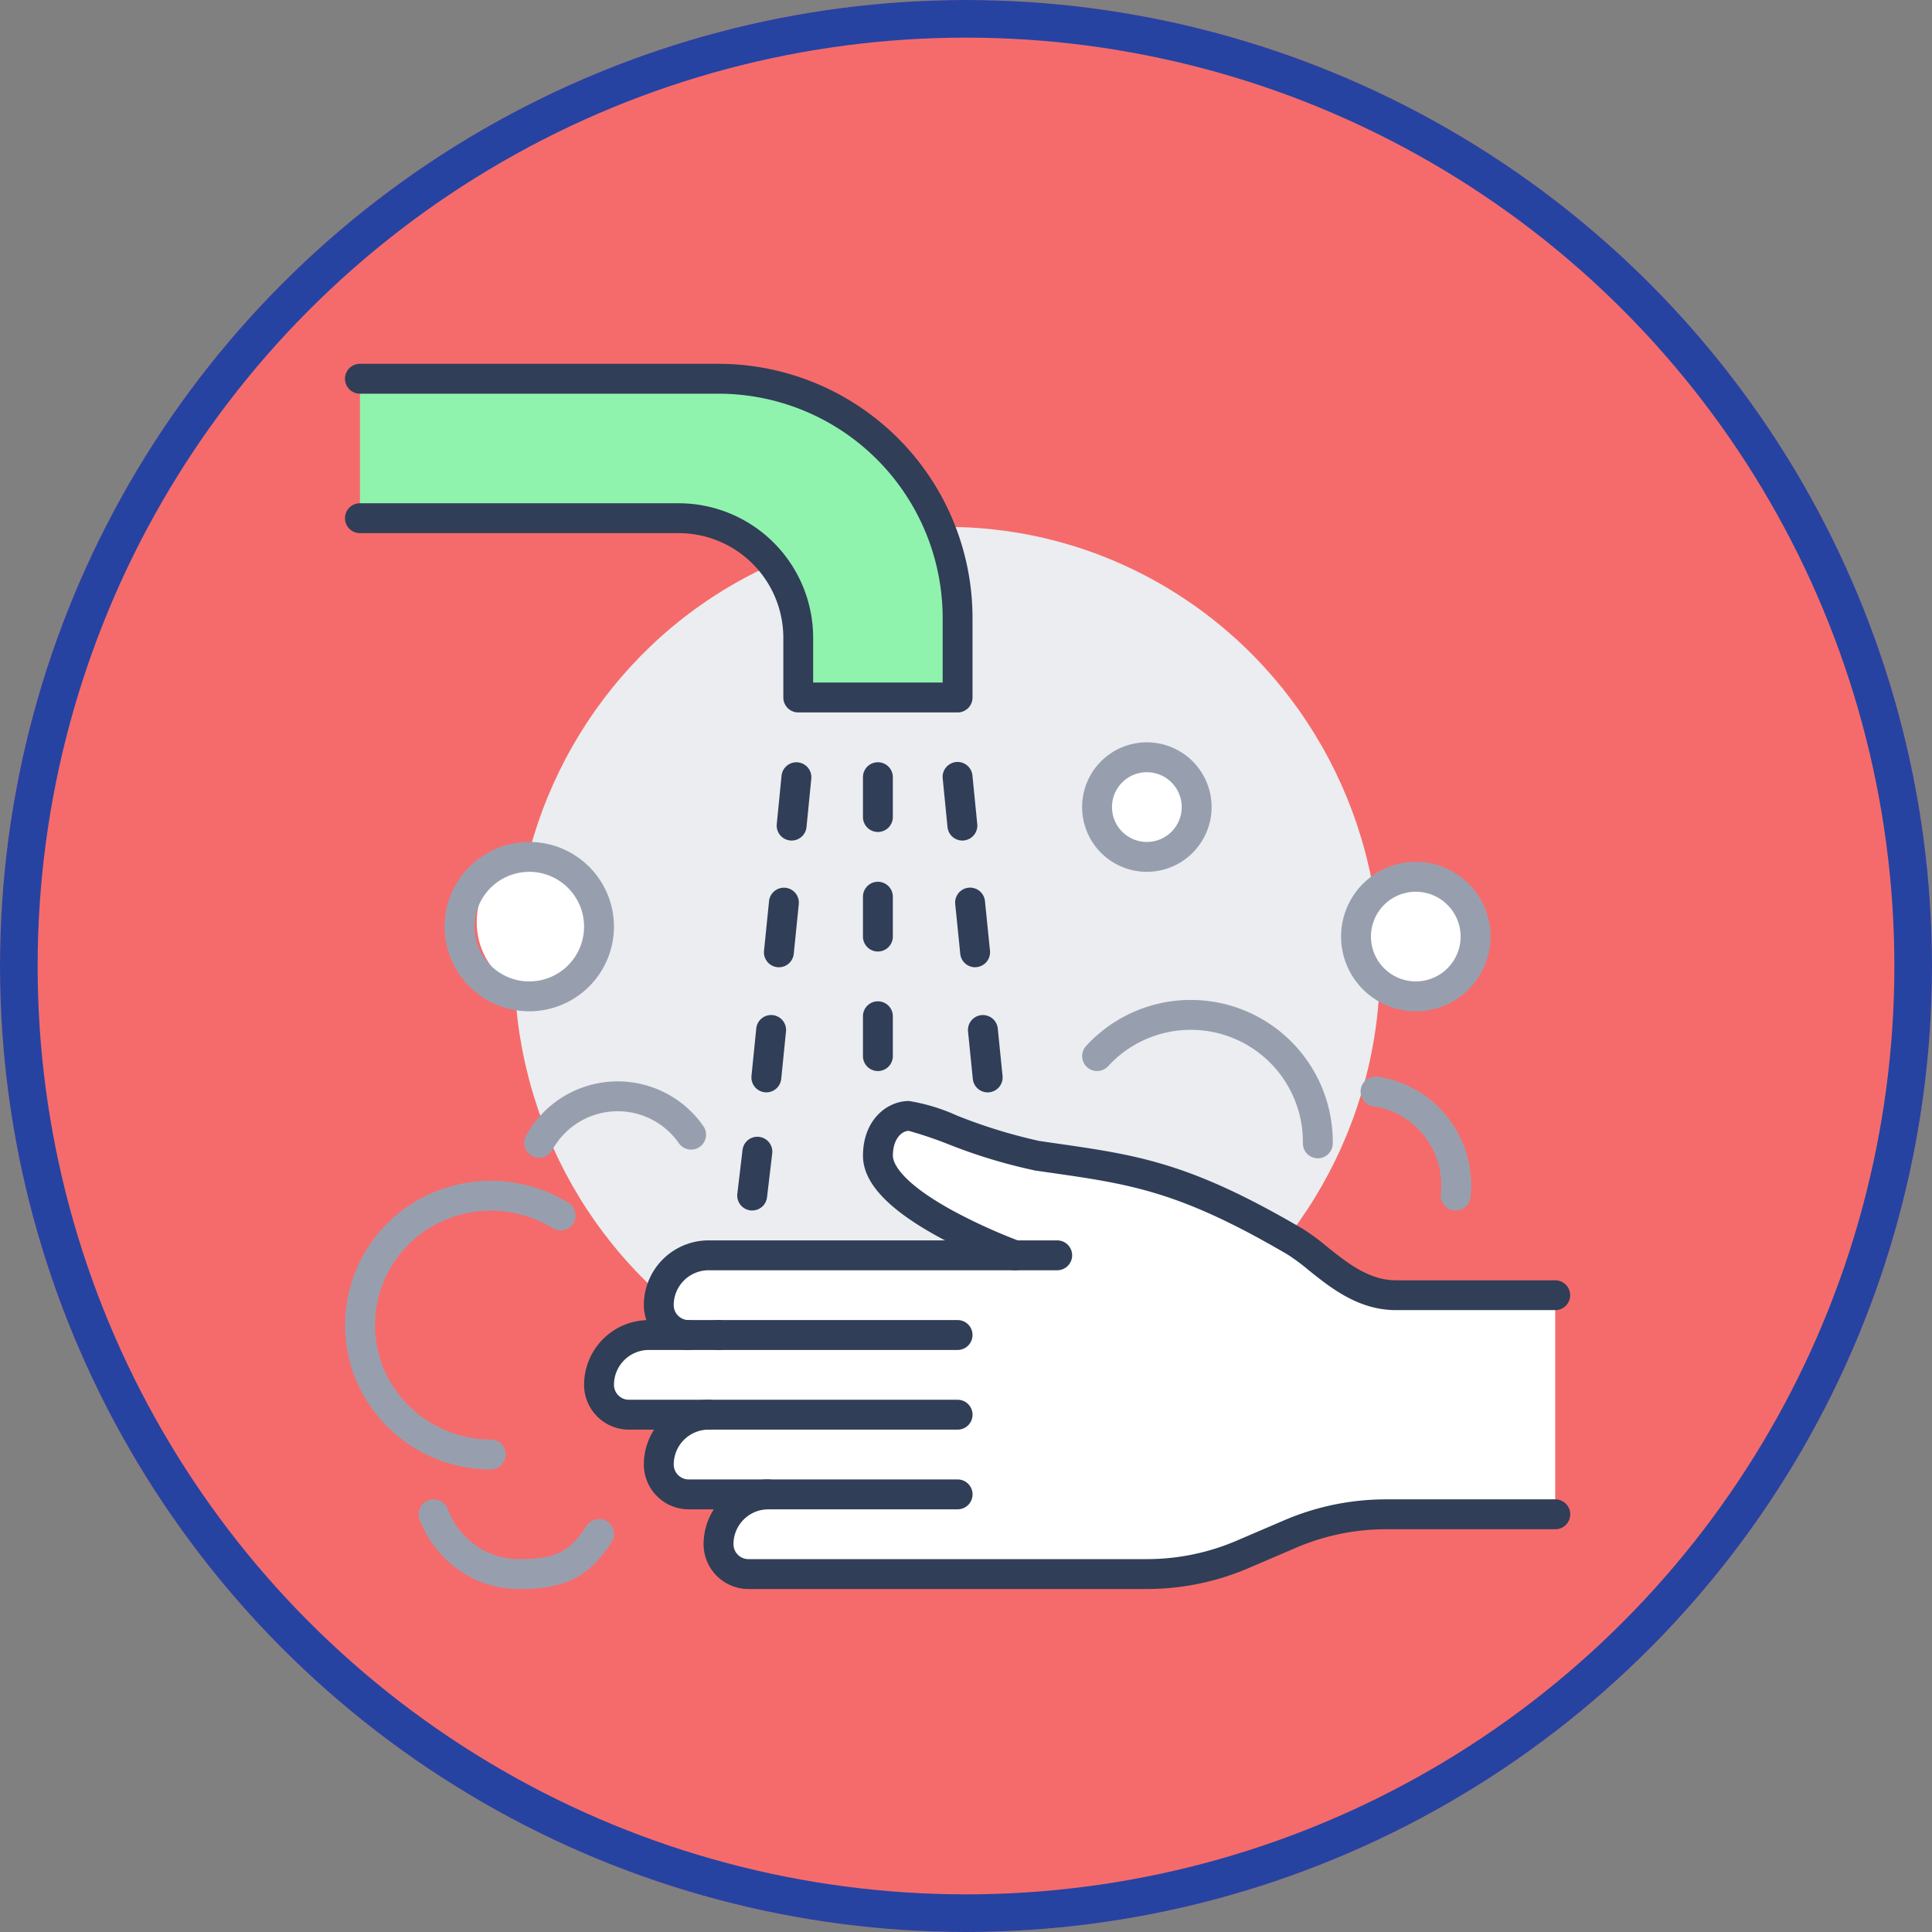 <svg xmlns="http://www.w3.org/2000/svg" width="154" height="154" viewBox="0 0 154 154">
  <rect x="0" y="0" width="154" height="154" fill="#808080" stroke="none"/>
  <g id="Grupo_19046" data-name="Grupo 19046" transform="translate(-390 -3078)">
    <g id="Elipse_826" data-name="Elipse 826" transform="translate(390 3078)" fill="#f56b6b" stroke="#2643a2" stroke-width="3">
      <circle cx="77" cy="77" r="77" stroke="none"/>
      <circle cx="77" cy="77" r="75.5" fill="none"/>
    </g>
    <g id="Grupo_12022" data-name="Grupo 12022" transform="translate(-876.51 2899)">
      <ellipse id="Elipse_830" data-name="Elipse 830" cx="34.5" cy="35" rx="34.5" ry="35" transform="translate(1307.51 221)" fill="#ebedf0"/>
      <g id="Grupo_12021" data-name="Grupo 12021" transform="translate(1294.01 208)">
        <g id="Grupo_12020" data-name="Grupo 12020">
          <g id="Grupo_12018" data-name="Grupo 12018" transform="translate(1.191 1.191)">
            <ellipse id="Elipse_831" data-name="Elipse 831" cx="5" cy="5.5" rx="5" ry="5.5" transform="translate(9.309 37.809)" fill="#fff"/>
            <circle id="Elipse_832" data-name="Elipse 832" cx="5" cy="5" r="5" transform="translate(79.309 38.809)" fill="#fff"/>
            <circle id="Elipse_833" data-name="Elipse 833" cx="4" cy="4" r="4" transform="translate(58.309 29.809)" fill="#fff"/>
            <path id="Trazado_24607" data-name="Trazado 24607" d="M1409.508,540.171h-6.352a2.378,2.378,0,0,1-2.382-2.382,3.971,3.971,0,0,1,3.97-3.97h-6.352a2.379,2.379,0,0,1-2.382-2.382,3.972,3.972,0,0,1,3.97-3.97h3.176a2.378,2.378,0,0,1-2.382-2.382,3.972,3.972,0,0,1,3.97-3.97h24.423s-10.925-3.97-10.925-7.94c0-1.985,1.191-3.176,2.478-3.176,1,0,7.146,2.732,10.226,3.176,7.337,1.064,11.258,1.4,20.547,6.845,2.018,1.191,4.463,4.271,8.036,4.271h12.7v17.468H1458.75a19.47,19.47,0,0,0-7.655,1.572l-3.778,1.619a19.466,19.466,0,0,1-7.654,1.572H1407.92a2.378,2.378,0,0,1-2.382-2.382A3.972,3.972,0,0,1,1409.508,540.171Z" transform="translate(-1376.954 -451.245)" fill="#fff"/>
            <path id="Trazado_24608" data-name="Trazado 24608" d="M1347.649,233.056v6.352h-12.7v-4.764a9.534,9.534,0,0,0-9.528-9.528H1300.01V214h28.583A19.051,19.051,0,0,1,1347.649,233.056Z" transform="translate(-1300.01 -214)" fill="#8ff3ad"/>
          </g>
          <g id="Grupo_12019" data-name="Grupo 12019">
            <path id="Trazado_24609" data-name="Trazado 24609" d="M1342.84,235.789h-12.7a1.191,1.191,0,0,1-1.191-1.191v-4.764a8.346,8.346,0,0,0-8.337-8.337H1295.2a1.191,1.191,0,0,1,0-2.382h25.408a10.731,10.731,0,0,1,10.719,10.719v3.573h10.322v-5.161a17.885,17.885,0,0,0-17.865-17.865H1295.2a1.191,1.191,0,0,1,0-2.382h28.583a20.27,20.27,0,0,1,20.247,20.247V234.6A1.191,1.191,0,0,1,1342.84,235.789Z" transform="translate(-1294.01 -208)" fill="#303e58"/>
            <path id="Trazado_24610" data-name="Trazado 24610" d="M1595.171,370.322a5.161,5.161,0,1,1,5.161-5.161A5.167,5.167,0,0,1,1595.171,370.322Zm0-7.94a2.779,2.779,0,1,0,2.779,2.779A2.782,2.782,0,0,0,1595.171,362.382Z" transform="translate(-1531.255 -329.829)" fill="#979faf"/>
            <path id="Trazado_24611" data-name="Trazado 24611" d="M1699.965,419.91a5.955,5.955,0,1,1,5.955-5.955A5.962,5.962,0,0,1,1699.965,419.91Zm0-9.528a3.573,3.573,0,1,0,3.573,3.573A3.577,3.577,0,0,0,1699.965,410.382Z" transform="translate(-1614.612 -368.301)" fill="#979faf"/>
            <path id="Trazado_24612" data-name="Trazado 24612" d="M1340.759,413.5a6.749,6.749,0,1,1,6.749-6.749A6.756,6.756,0,0,1,1340.759,413.5Zm0-11.116a4.367,4.367,0,1,0,4.367,4.367A4.372,4.372,0,0,0,1340.759,402.382Z" transform="translate(-1326.07 -361.889)" fill="#979faf"/>
            <path id="Trazado_24613" data-name="Trazado 24613" d="M1458.257,594.382H1439.2a1.191,1.191,0,0,1,0-2.382h19.056a1.191,1.191,0,1,1,0,2.382Z" transform="translate(-1409.427 -515.777)" fill="#303e58"/>
            <path id="Trazado_24614" data-name="Trazado 24614" d="M1417.583,568.734a3.577,3.577,0,0,1-3.573-3.573,5.167,5.167,0,0,1,5.161-5.161h27.789a1.191,1.191,0,1,1,0,2.382h-27.789a2.782,2.782,0,0,0-2.779,2.779,1.192,1.192,0,0,0,1.191,1.191,1.191,1.191,0,1,1,0,2.382Z" transform="translate(-1390.19 -490.129)" fill="#303e58"/>
            <path id="Trazado_24615" data-name="Trazado 24615" d="M1419.785,600.734h-26.2a3.577,3.577,0,0,1-3.573-3.573,5.167,5.167,0,0,1,5.161-5.161h5.558a1.191,1.191,0,0,1,0,2.382h-5.558a2.782,2.782,0,0,0-2.779,2.779,1.192,1.192,0,0,0,1.191,1.191h26.2a1.191,1.191,0,0,1,0,2.382Z" transform="translate(-1370.954 -515.777)" fill="#303e58"/>
            <path id="Trazado_24616" data-name="Trazado 24616" d="M1439.021,632.734h-21.437a3.577,3.577,0,0,1-3.573-3.573,5.167,5.167,0,0,1,5.161-5.161,1.191,1.191,0,0,1,0,2.382,2.782,2.782,0,0,0-2.779,2.779,1.192,1.192,0,0,0,1.191,1.191h21.438a1.191,1.191,0,1,1,0,2.382Z" transform="translate(-1390.19 -541.426)" fill="#303e58"/>
            <path id="Trazado_24617" data-name="Trazado 24617" d="M1473.327,664.734h-31.744a3.577,3.577,0,0,1-3.573-3.573,5.167,5.167,0,0,1,5.161-5.161,1.191,1.191,0,0,1,0,2.382,2.782,2.782,0,0,0-2.779,2.779,1.192,1.192,0,0,0,1.191,1.191h31.744a18.172,18.172,0,0,0,7.186-1.476l3.777-1.619a20.543,20.543,0,0,1,8.124-1.669H1505.9a1.191,1.191,0,0,1,0,2.382h-13.482a18.172,18.172,0,0,0-7.186,1.476l-3.777,1.619A20.546,20.546,0,0,1,1473.327,664.734Z" transform="translate(-1409.427 -567.074)" fill="#303e58"/>
            <path id="Trazado_24618" data-name="Trazado 24618" d="M1557.192,520.674h-12.7c-2.995,0-5.2-1.776-6.977-3.2a15.856,15.856,0,0,0-1.665-1.234c-8.6-5.041-12.5-5.6-18.981-6.529l-1.132-.163a42.929,42.929,0,0,1-7.055-2.149,31.335,31.335,0,0,0-3.026-1.014c-.617.019-1.262.713-1.262,1.985,0,.415.348,1.959,4.82,4.4a44.285,44.285,0,0,0,5.321,2.419,1.191,1.191,0,0,1-.814,2.239,45.972,45.972,0,0,1-5.626-2.555c-4.094-2.231-6.083-4.359-6.083-6.5,0-2.837,1.89-4.367,3.669-4.367a15.125,15.125,0,0,1,3.814,1.158,41.887,41.887,0,0,0,6.581,2.03l1.129.163c6.765.969,10.849,1.554,19.851,6.834a17.334,17.334,0,0,1,1.949,1.431c1.56,1.254,3.328,2.676,5.484,2.676h12.7a1.191,1.191,0,1,1,0,2.382Z" transform="translate(-1460.723 -445.245)" fill="#303e58"/>
            <path id="Trazado_24619" data-name="Trazado 24619" d="M1545.737,475.678a1.191,1.191,0,0,1-1.184-1.071l-.381-3.781a1.191,1.191,0,0,1,2.37-.239l.381,3.781a1.193,1.193,0,0,1-1.186,1.311Z" transform="translate(-1494.51 -417.605)" fill="#303e58"/>
            <path id="Trazado_24620" data-name="Trazado 24620" d="M1452.717,524.273a1.158,1.158,0,0,1-.142-.008,1.191,1.191,0,0,1-1.043-1.323l.414-3.494a1.191,1.191,0,0,1,2.366.28l-.414,3.494A1.191,1.191,0,0,1,1452.717,524.273Z" transform="translate(-1420.259 -456.785)" fill="#303e58"/>
            <path id="Trazado_24621" data-name="Trazado 24621" d="M1458.405,475.678a1.192,1.192,0,0,1-1.186-1.311l.381-3.781a1.191,1.191,0,1,1,2.37.239l-.381,3.781A1.191,1.191,0,0,1,1458.405,475.678Z" transform="translate(-1424.818 -417.606)" fill="#303e58"/>
            <path id="Trazado_24622" data-name="Trazado 24622" d="M1540.635,424.735a1.191,1.191,0,0,1-1.184-1.072l-.4-3.954a1.191,1.191,0,1,1,2.37-.238l.4,3.954a1.192,1.192,0,0,1-1.066,1.3Q1540.695,424.735,1540.635,424.735Z" transform="translate(-1490.409 -376.636)" fill="#303e58"/>
            <path id="Trazado_24623" data-name="Trazado 24623" d="M1463.436,424.736c-.039,0-.08,0-.12-.006a1.191,1.191,0,0,1-1.066-1.3l.4-3.954a1.191,1.191,0,1,1,2.37.238l-.4,3.954A1.191,1.191,0,0,1,1463.436,424.736Z" transform="translate(-1428.85 -376.636)" fill="#303e58"/>
            <path id="Trazado_24624" data-name="Trazado 24624" d="M1535.581,374.239a1.191,1.191,0,0,1-1.184-1.074l-.382-3.858a1.191,1.191,0,1,1,2.37-.234l.382,3.858a1.19,1.19,0,0,1-1.068,1.3C1535.659,374.237,1535.62,374.239,1535.581,374.239Z" transform="translate(-1486.37 -336.239)" fill="#303e58"/>
            <path id="Trazado_24625" data-name="Trazado 24625" d="M1468.561,374.24q-.059,0-.119-.006a1.191,1.191,0,0,1-1.068-1.3l.381-3.858a1.191,1.191,0,0,1,2.371.234l-.382,3.858A1.191,1.191,0,0,1,1468.561,374.24Z" transform="translate(-1432.958 -336.24)" fill="#303e58"/>
            <path id="Trazado_24626" data-name="Trazado 24626" d="M1503.2,469.558a1.191,1.191,0,0,1-1.191-1.191v-3.176a1.191,1.191,0,1,1,2.382,0v3.176A1.191,1.191,0,0,1,1503.2,469.558Z" transform="translate(-1460.723 -413.185)" fill="#303e58"/>
            <path id="Trazado_24627" data-name="Trazado 24627" d="M1503.2,421.558a1.191,1.191,0,0,1-1.191-1.191v-3.176a1.191,1.191,0,1,1,2.382,0v3.176A1.191,1.191,0,0,1,1503.2,421.558Z" transform="translate(-1460.723 -374.713)" fill="#303e58"/>
            <path id="Trazado_24628" data-name="Trazado 24628" d="M1503.2,373.558a1.191,1.191,0,0,1-1.191-1.191v-3.176a1.191,1.191,0,0,1,2.382,0v3.176A1.191,1.191,0,0,1,1503.2,373.558Z" transform="translate(-1460.723 -336.241)" fill="#303e58"/>
            <path id="Trazado_24629" data-name="Trazado 24629" d="M1305.631,559.1a11.683,11.683,0,0,1-10.527-6.653,11.468,11.468,0,0,1,3.682-14.146,11.778,11.778,0,0,1,13.067-.441,1.191,1.191,0,0,1-1.265,2.018,9.375,9.375,0,0,0-10.4.351,9.084,9.084,0,0,0-2.925,11.2,9.29,9.29,0,0,0,8.372,5.286,1.191,1.191,0,1,1,0,2.382Z" transform="translate(-1294.022 -470.972)" fill="#979faf"/>
            <path id="Trazado_24630" data-name="Trazado 24630" d="M1331.629,671.144a8.388,8.388,0,0,1-4.082-1.046,8.677,8.677,0,0,1-3.859-4.486,1.191,1.191,0,1,1,2.227-.846,6.3,6.3,0,0,0,2.8,3.258,6.066,6.066,0,0,0,2.912.738c3.223,0,4.11-.809,5.367-2.655a1.191,1.191,0,1,1,1.969,1.34C1337.3,669.9,1335.7,671.144,1331.629,671.144Z" transform="translate(-1317.734 -573.484)" fill="#979faf"/>
            <path id="Trazado_24631" data-name="Trazado 24631" d="M1367.2,502.218a1.191,1.191,0,0,1-1.044-1.762,8.322,8.322,0,0,1,14.121-.763,1.191,1.191,0,1,1-1.952,1.365,5.94,5.94,0,0,0-10.08.54A1.19,1.19,0,0,1,1367.2,502.218Z" transform="translate(-1351.717 -438.938)" fill="#979faf"/>
            <path id="Trazado_24632" data-name="Trazado 24632" d="M1608.8,476.028h-.015a1.191,1.191,0,0,1-1.176-1.206,8.937,8.937,0,0,0-15.526-6.135,1.191,1.191,0,0,1-1.756-1.61,11.319,11.319,0,0,1,19.664,7.775A1.191,1.191,0,0,1,1608.8,476.028Z" transform="translate(-1531.255 -412.7)" fill="#979faf"/>
            <path id="Trazado_24633" data-name="Trazado 24633" d="M1709.491,504.906a1.206,1.206,0,0,1-.133-.007,1.191,1.191,0,0,1-1.052-1.315,6.377,6.377,0,0,0-2.912-6.07,6.126,6.126,0,0,0-2.439-.909,1.191,1.191,0,1,1,.335-2.358,8.51,8.51,0,0,1,3.383,1.258,8.769,8.769,0,0,1,4,8.343A1.191,1.191,0,0,1,1709.491,504.906Z" transform="translate(-1620.96 -437.417)" fill="#979faf"/>
          </g>
        </g>
      </g>
    </g>
  </g>
</svg>
